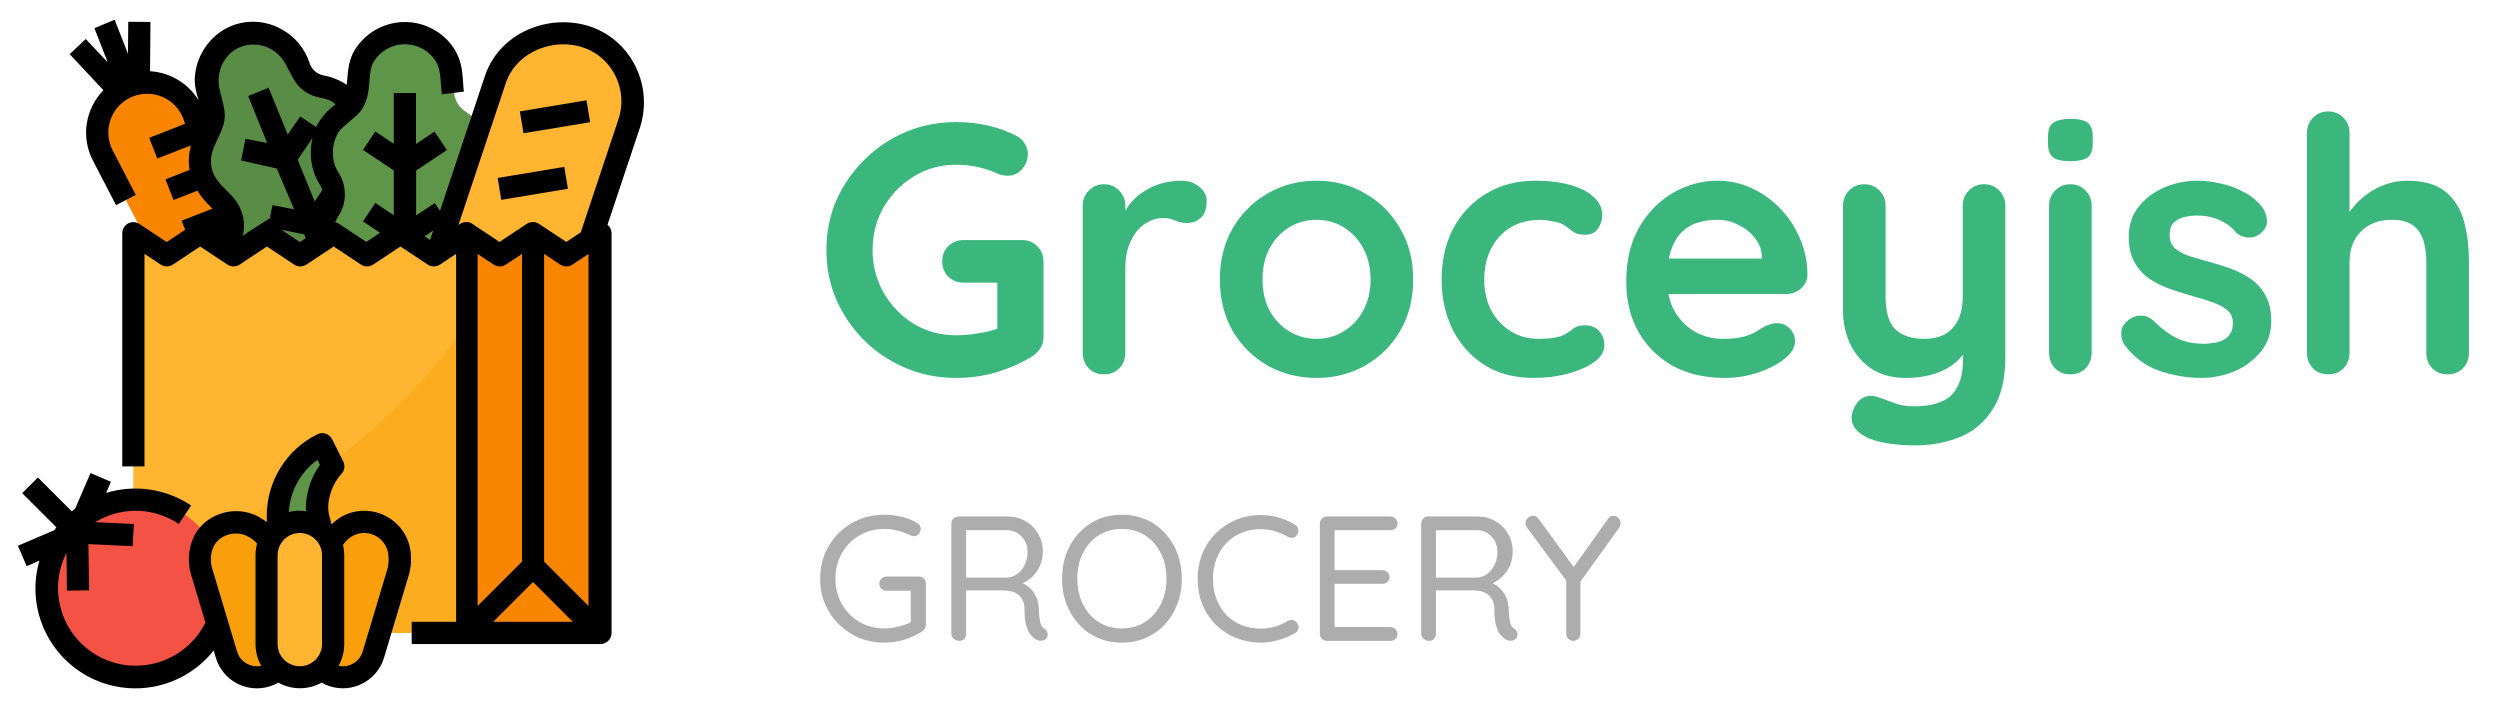 <svg width="197" height="56" viewBox="0 0 197 56" fill="none" xmlns="http://www.w3.org/2000/svg">
<path d="M19.075 29.619C18.145 29.98 17.096 29.586 16.636 28.7L8.105 12.272C7.11 10.325 7.864 7.952 9.811 6.956C9.931 6.902 10.041 6.847 10.161 6.792C12.36 5.906 14.777 7.197 15.389 9.428L15.4 9.461L20.245 27.3C20.497 28.252 19.994 29.258 19.075 29.619Z" fill="#F98500"/>
<path d="M18.616 21.339L16.199 22.291C15.75 22.455 15.247 22.236 15.061 21.788C14.886 21.339 15.105 20.825 15.553 20.65L18.146 19.633L18.616 21.339Z" fill="#FA6D00"/>
<path d="M19.556 24.762L17.478 25.539C17.03 25.692 16.538 25.484 16.341 25.036C16.166 24.587 16.385 24.073 16.844 23.898L19.097 23.056L19.556 24.762Z" fill="#FA6D00"/>
<path d="M29.367 13.552C28.635 13.048 28.263 12.162 28.427 11.277C28.832 9.242 27.519 7.262 25.474 6.847C25.452 6.847 25.419 6.836 25.397 6.836C24.555 6.694 23.855 6.092 23.593 5.272C23.527 5.075 23.45 4.878 23.363 4.692C22.433 2.833 20.18 2.078 18.321 3.008C16.56 3.883 15.772 5.972 16.516 7.787C16.899 8.728 17.085 9.581 16.439 10.489C15.236 12.184 15.641 14.536 17.336 15.728C17.347 15.739 17.369 15.75 17.38 15.761C18.113 16.275 18.463 17.172 18.288 18.047C17.894 20.081 19.229 22.061 21.274 22.455C23.111 22.805 24.916 21.766 25.539 20.005C27.399 20.934 29.652 20.169 30.582 18.32C31.413 16.647 30.899 14.623 29.367 13.552Z" fill="#598C44"/>
<path d="M37.899 16.559C37.407 15.816 37.396 14.853 37.877 14.098C39.025 12.37 38.544 10.03 36.816 8.881C36.794 8.87 36.772 8.848 36.75 8.837C35.678 8.159 35.755 7.197 35.667 6.092C35.514 4.025 33.699 2.472 31.632 2.625C29.674 2.778 28.154 4.408 28.154 6.376C28.154 7.394 28 8.247 27.071 8.848C25.321 9.964 24.807 12.294 25.933 14.044C25.944 14.055 25.955 14.076 25.966 14.087C26.447 14.842 26.447 15.805 25.944 16.548C24.817 18.287 25.31 20.617 27.049 21.755C28.613 22.772 30.691 22.487 31.916 21.087C33.294 22.64 35.667 22.794 37.221 21.427C38.621 20.201 38.905 18.123 37.899 16.559Z" fill="#5F9548"/>
<path d="M43.75 27.125L33.25 23.625L39.036 6.278C39.736 4.189 41.869 2.57 44.089 2.625C45.467 2.658 46.758 2.92 47.841 3.795C49.591 5.195 50.28 7.536 49.569 9.658L43.75 27.125Z" fill="#FFB531"/>
<path d="M36.75 18.375V49.875H10.5V18.375L13.125 20.125L15.75 18.375L18.375 20.125L21 18.375L23.625 20.125L26.25 18.375L28.875 20.125L31.5 18.375L34.125 20.125L36.75 18.375Z" fill="#FFB531"/>
<path d="M36.75 25.627V49.875H10.5V44.57C20.136 41.333 29.684 35.438 36.75 25.627Z" fill="#FCAC1F"/>
<path d="M47.25 18.375V49.875H36.75V18.375L39.375 20.125L42 18.375L44.625 20.125L47.25 18.375Z" fill="#F98500"/>
<path d="M10.664 53.375C14.53 53.375 17.664 50.241 17.664 46.375C17.664 42.509 14.53 39.375 10.664 39.375C6.798 39.375 3.664 42.509 3.664 46.375C3.664 50.241 6.798 53.375 10.664 53.375Z" fill="#F35244"/>
<path d="M25.375 35L26.25 36.75C25.167 37.833 24.73 39.408 25.102 40.906L25.375 42H21.875V40.666C21.875 38.27 23.231 36.072 25.375 35Z" fill="#5F9548"/>
<path d="M20.246 53.375C19.141 53.375 18.157 52.653 17.84 51.592L15.871 45.019C15.324 43.192 16.527 41.125 18.55 41.125C19.535 41.125 20.443 41.639 20.946 42.481L22.75 45.5V50.87C22.75 52.248 21.624 53.375 20.246 53.375Z" fill="#FA9F0C"/>
<path d="M27.005 53.375C28.109 53.375 29.094 52.653 29.411 51.592L31.38 45.019C31.938 43.17 30.712 41.125 28.7 41.125C27.716 41.125 26.808 41.639 26.305 42.481L24.5 45.5V50.87C24.5 52.248 25.627 53.375 27.005 53.375Z" fill="#FA9F0C"/>
<path d="M23.625 41.125C25.08 41.125 26.25 42.295 26.25 43.75V50.75C26.25 52.205 25.08 53.375 23.625 53.375C22.17 53.375 21 52.205 21 50.75V43.75C21 42.295 22.17 41.125 23.625 41.125Z" fill="#FFB531"/>
<path d="M48.388 3.117C46.769 1.816 44.548 1.422 42.438 2.034C40.381 2.636 38.839 4.091 38.205 6.005L34.672 16.614L34.256 16.002L32.791 16.975V13.442L35.219 11.823L34.245 10.369L32.78 11.342V7.328H31.03V11.331L29.575 10.358L28.602 11.812L31.03 13.431V16.964L29.575 15.991L28.602 17.445L29.947 18.342L28.864 19.064L26.72 17.642C26.622 17.576 26.523 17.533 26.414 17.511C26.48 17.347 26.567 17.183 26.666 17.03C27.344 15.991 27.344 14.656 26.677 13.606C26.064 12.677 26.086 11.287 26.72 10.358C26.994 9.964 28.11 9.166 28.405 8.772C28.985 8.006 29.05 7.131 29.116 6.366C29.16 5.764 29.203 5.239 29.466 4.834C30.308 3.489 32.091 3.084 33.436 3.927C33.72 4.102 33.961 4.331 34.169 4.583C34.639 5.173 34.683 5.764 34.738 6.562C34.76 6.836 34.781 7.131 34.814 7.437L36.553 7.219C36.52 6.956 36.498 6.694 36.488 6.442C36.422 5.491 36.345 4.517 35.547 3.5C33.961 1.487 31.052 1.148 29.039 2.723C28.623 3.052 28.263 3.445 27.978 3.894C27.497 4.659 27.431 5.491 27.366 6.212C27.355 6.377 27.344 6.53 27.322 6.683C26.786 6.322 26.174 6.07 25.528 5.95C25.003 5.862 24.566 5.491 24.402 4.987C24.019 3.795 23.188 2.811 22.072 2.242C20.978 1.662 19.698 1.553 18.517 1.936C16.778 2.516 15.509 4.145 15.356 6.016C15.302 6.727 15.477 7.35 15.652 7.908C14.831 6.562 13.399 5.709 11.823 5.611L11.856 1.728L10.106 1.717L10.085 4.244L9.034 1.553L7.438 2.22L8.488 4.911L6.759 3.073L5.491 4.266L8.149 7.109C6.705 8.597 6.366 10.828 7.328 12.666L9.144 16.166L10.697 15.356L8.881 11.856C8.105 10.358 8.684 8.509 10.183 7.733C11.681 6.956 13.53 7.536 14.306 9.034C14.405 9.231 14.481 9.428 14.547 9.647L14.58 9.756L11.758 10.861L12.392 12.491L15.039 11.463V11.473C14.875 12.097 14.831 12.742 14.941 13.387L13.038 14.131L13.672 15.761L15.553 15.028C15.991 15.761 16.745 16.439 16.745 16.439L14.306 17.391L14.591 18.102L13.136 19.075L10.992 17.653C10.588 17.38 10.052 17.489 9.778 17.894C9.68 18.036 9.636 18.211 9.636 18.375V36.75H11.386V20.005L12.655 20.847C12.95 21.044 13.333 21.044 13.628 20.847L15.772 19.425L17.916 20.847C18.211 21.044 18.594 21.044 18.889 20.847L21.033 19.425L23.177 20.847C23.472 21.044 23.855 21.044 24.15 20.847L26.294 19.425L28.438 20.847C28.733 21.044 29.116 21.044 29.411 20.847L31.555 19.425L33.699 20.847C33.994 21.044 34.377 21.044 34.672 20.847L35.941 20.005V49H32.441V50.75H47.316C47.797 50.75 48.191 50.356 48.191 49.875V18.375C48.191 18.113 48.07 17.872 47.873 17.708L50.466 9.942C51.22 7.47 50.411 4.747 48.388 3.117ZM25.233 14.591C25.309 14.711 25.364 14.842 25.397 14.984L24.795 15.87L23.461 12.589L24.631 10.861C24.325 12.119 24.522 13.519 25.233 14.591ZM19.13 18.583C19.36 17.653 19.174 16.68 18.638 15.892C18.123 15.148 17.303 14.634 16.888 13.825C16.669 13.398 16.581 12.906 16.636 12.425C16.767 11.353 17.577 10.456 17.697 9.384C17.785 8.597 17.467 7.831 17.303 7.055C16.92 5.337 18.003 3.598 19.852 3.511C20.748 3.478 21.602 3.861 22.17 4.55C22.674 5.173 22.903 5.994 23.406 6.628C23.778 7.098 24.281 7.437 24.85 7.602C25.408 7.766 26.064 7.787 26.436 8.236C25.791 8.695 25.266 9.297 24.905 10.008L23.658 9.177L22.674 10.598L21.164 6.912L19.556 7.569L21.055 11.266L19.349 10.938L18.998 12.644L21.809 13.278L23.177 16.494L21.47 16.166L21.263 17.194C21.252 17.205 19.578 18.255 19.13 18.583ZM22.17 18.102L23.975 18.473L24.095 18.769L23.625 19.075L22.17 18.102ZM33.458 18.627L34.136 18.167L33.885 18.911L33.458 18.627ZM37.625 20.005L38.894 20.847C39.189 21.044 39.572 21.044 39.867 20.847L41.136 20.005V44.253L37.636 47.753V20.005H37.625ZM46.375 20.005V47.753L42.875 44.253V20.005L44.144 20.847C44.439 21.044 44.822 21.044 45.117 20.847L46.375 20.005ZM42 45.861L45.139 49H38.861L42 45.861ZM48.738 9.384L45.763 18.309L44.625 19.064L42.481 17.642C42.186 17.445 41.803 17.445 41.508 17.642L39.364 19.064C39.364 19.064 37.177 17.609 37.155 17.598C36.87 17.445 36.52 17.467 36.258 17.642L36.127 17.73L39.856 6.552C40.316 5.184 41.431 4.156 42.93 3.708C44.483 3.248 46.113 3.533 47.294 4.473C48.748 5.655 49.328 7.612 48.738 9.384Z" fill="black"/>
<path d="M40.965 8.776L46.217 7.902L46.504 9.628L41.252 10.501L40.965 8.776Z" fill="black"/>
<path d="M39.213 14.023L44.465 13.149L44.752 14.875L39.5 15.748L39.213 14.023Z" fill="black"/>
<path d="M28.711 40.25C27.749 40.239 26.819 40.622 26.141 41.311C26.13 41.3 26.119 41.289 26.108 41.267L25.966 40.688C25.966 40.677 25.966 40.677 25.955 40.666C25.616 39.473 26.294 37.964 26.885 37.373C27.147 37.111 27.213 36.695 27.049 36.367L26.174 34.617C25.955 34.18 25.43 34.005 25.003 34.223C22.553 35.438 21.011 37.942 21.022 40.666V41.136C20.814 40.983 20.585 40.841 20.355 40.709C18.66 39.802 16.461 40.37 15.455 41.967C14.875 42.897 14.722 44.155 15.05 45.259L16.188 49.055C14.678 52.084 11.003 53.32 7.974 51.822C4.977 50.334 3.73 46.714 5.174 43.695C5.196 43.652 5.217 43.608 5.239 43.564L5.272 46.539L7.022 46.517L6.967 42.875L10.456 43.039L10.544 41.289L7.503 41.147C8.411 40.589 9.461 40.283 10.522 40.25C11.791 40.217 13.038 40.578 14.088 41.289L15.061 39.834C13.092 38.511 10.631 38.15 8.367 38.839L8.739 37.964L7.131 37.275L5.928 40.075C5.841 40.141 5.742 40.217 5.655 40.294L2.986 37.625L1.75 38.861L4.441 41.552C4.386 41.628 4.331 41.705 4.277 41.781L1.411 43.006L2.1 44.614L3.106 44.177C1.892 48.355 4.299 52.719 8.477 53.933C11.233 54.731 14.208 53.966 16.242 51.931C16.45 51.723 16.647 51.494 16.833 51.264L17.008 51.833C17.544 53.627 19.425 54.633 21.219 54.097C21.471 54.02 21.7 53.922 21.93 53.791C22.991 54.381 24.281 54.381 25.342 53.791C26.961 54.72 29.028 54.152 29.958 52.533C30.089 52.314 30.188 52.073 30.264 51.822L32.233 45.248C32.353 44.811 32.408 44.352 32.386 43.892C32.375 41.891 30.735 40.25 28.711 40.25ZM25.014 36.236L25.211 36.63C24.522 37.581 24.03 38.97 24.117 40.283C23.866 40.239 23.177 40.206 22.761 40.359C22.849 38.708 23.68 37.198 25.014 36.236ZM18.681 51.341L16.713 44.767C16.527 44.144 16.614 43.4 16.921 42.908C17.424 42.098 18.638 41.792 19.513 42.263C19.928 42.481 20.092 42.634 20.256 42.842C20.18 43.138 20.136 43.444 20.136 43.75V50.75C20.136 51.352 20.289 51.942 20.585 52.467C19.742 52.642 18.922 52.15 18.681 51.341ZM21.875 50.75V43.75C21.875 42.788 22.663 42 23.625 42C24.588 42 25.375 42.788 25.375 43.75V50.75C25.375 51.712 24.588 52.5 23.625 52.5C22.663 52.5 21.875 51.712 21.875 50.75ZM30.549 44.767L28.58 51.341C28.339 52.15 27.508 52.642 26.677 52.467C26.972 51.942 27.125 51.352 27.125 50.75V43.75C27.125 43.477 27.092 43.214 27.027 42.952C27.256 42.602 27.781 42 28.7 42C29.761 42 30.614 42.864 30.614 43.914C30.636 44.198 30.614 44.494 30.549 44.767Z" fill="black"/>
<path d="M75.34 29.78C73.921 29.78 72.596 29.519 71.364 28.996C70.132 28.473 69.049 27.755 68.116 26.84C67.183 25.907 66.445 24.833 65.904 23.62C65.381 22.407 65.12 21.1 65.12 19.7C65.12 18.3 65.381 16.993 65.904 15.78C66.445 14.567 67.183 13.503 68.116 12.588C69.049 11.655 70.132 10.927 71.364 10.404C72.596 9.881 73.921 9.62 75.34 9.62C76.217 9.62 77.067 9.713 77.888 9.9C78.709 10.087 79.465 10.367 80.156 10.74C80.436 10.889 80.641 11.095 80.772 11.356C80.921 11.599 80.996 11.851 80.996 12.112C80.996 12.56 80.847 12.961 80.548 13.316C80.249 13.671 79.867 13.848 79.4 13.848C79.251 13.848 79.092 13.829 78.924 13.792C78.775 13.755 78.625 13.699 78.476 13.624C78.009 13.419 77.515 13.26 76.992 13.148C76.469 13.036 75.919 12.98 75.34 12.98C74.127 12.98 73.016 13.288 72.008 13.904C71.019 14.501 70.225 15.313 69.628 16.34C69.049 17.348 68.76 18.468 68.76 19.7C68.76 20.913 69.049 22.033 69.628 23.06C70.225 24.087 71.019 24.908 72.008 25.524C73.016 26.121 74.127 26.42 75.34 26.42C75.9 26.42 76.516 26.364 77.188 26.252C77.86 26.14 78.411 25.991 78.84 25.804L78.588 26.644V21.856L79.064 22.276H75.956C75.471 22.276 75.06 22.117 74.724 21.8C74.407 21.483 74.248 21.081 74.248 20.596C74.248 20.111 74.407 19.709 74.724 19.392C75.06 19.075 75.471 18.916 75.956 18.916H80.548C81.033 18.916 81.435 19.084 81.752 19.42C82.069 19.737 82.228 20.139 82.228 20.624V26.56C82.228 26.933 82.135 27.241 81.948 27.484C81.78 27.727 81.584 27.923 81.36 28.072C80.501 28.595 79.559 29.015 78.532 29.332C77.524 29.631 76.46 29.78 75.34 29.78ZM86.996 29.5C86.511 29.5 86.109 29.341 85.792 29.024C85.475 28.688 85.316 28.277 85.316 27.792V16.228C85.316 15.743 85.475 15.341 85.792 15.024C86.109 14.688 86.511 14.52 86.996 14.52C87.481 14.52 87.883 14.688 88.2 15.024C88.517 15.341 88.676 15.743 88.676 16.228V18.86L88.48 16.984C88.685 16.536 88.947 16.144 89.264 15.808C89.6 15.453 89.973 15.164 90.384 14.94C90.795 14.697 91.233 14.52 91.7 14.408C92.167 14.296 92.633 14.24 93.1 14.24C93.66 14.24 94.127 14.399 94.5 14.716C94.892 15.033 95.088 15.407 95.088 15.836C95.088 16.452 94.929 16.9 94.612 17.18C94.295 17.441 93.949 17.572 93.576 17.572C93.221 17.572 92.895 17.507 92.596 17.376C92.316 17.245 91.989 17.18 91.616 17.18C91.28 17.18 90.935 17.264 90.58 17.432C90.244 17.581 89.927 17.824 89.628 18.16C89.348 18.496 89.115 18.916 88.928 19.42C88.76 19.905 88.676 20.484 88.676 21.156V27.792C88.676 28.277 88.517 28.688 88.2 29.024C87.883 29.341 87.481 29.5 86.996 29.5ZM111.36 22.024C111.36 23.555 111.014 24.908 110.324 26.084C109.652 27.241 108.737 28.147 107.58 28.8C106.441 29.453 105.162 29.78 103.744 29.78C102.325 29.78 101.037 29.453 99.88 28.8C98.741 28.147 97.826 27.241 97.136 26.084C96.464 24.908 96.128 23.555 96.128 22.024C96.128 20.493 96.464 19.149 97.136 17.992C97.826 16.816 98.741 15.901 99.88 15.248C101.037 14.576 102.325 14.24 103.744 14.24C105.162 14.24 106.441 14.576 107.58 15.248C108.737 15.901 109.652 16.816 110.324 17.992C111.014 19.149 111.36 20.493 111.36 22.024ZM108 22.024C108 21.072 107.804 20.251 107.412 19.56C107.038 18.851 106.525 18.3 105.872 17.908C105.237 17.516 104.528 17.32 103.744 17.32C102.96 17.32 102.241 17.516 101.588 17.908C100.953 18.3 100.44 18.851 100.048 19.56C99.674 20.251 99.488 21.072 99.488 22.024C99.488 22.957 99.674 23.779 100.048 24.488C100.44 25.179 100.953 25.72 101.588 26.112C102.241 26.504 102.96 26.7 103.744 26.7C104.528 26.7 105.237 26.504 105.872 26.112C106.525 25.72 107.038 25.179 107.412 24.488C107.804 23.779 108 22.957 108 22.024ZM120.964 14.24C122.028 14.24 122.952 14.352 123.736 14.576C124.539 14.8 125.155 15.117 125.584 15.528C126.032 15.92 126.256 16.396 126.256 16.956C126.256 17.329 126.144 17.684 125.92 18.02C125.696 18.337 125.37 18.496 124.94 18.496C124.642 18.496 124.39 18.459 124.184 18.384C123.998 18.291 123.83 18.179 123.68 18.048C123.531 17.917 123.354 17.796 123.148 17.684C122.962 17.572 122.672 17.488 122.28 17.432C121.907 17.357 121.627 17.32 121.44 17.32C120.488 17.32 119.676 17.525 119.004 17.936C118.351 18.347 117.847 18.907 117.492 19.616C117.138 20.307 116.96 21.109 116.96 22.024C116.96 22.92 117.138 23.723 117.492 24.432C117.866 25.123 118.37 25.673 119.004 26.084C119.658 26.495 120.404 26.7 121.244 26.7C121.711 26.7 122.112 26.672 122.448 26.616C122.784 26.56 123.064 26.476 123.288 26.364C123.55 26.215 123.783 26.056 123.988 25.888C124.194 25.72 124.502 25.636 124.912 25.636C125.398 25.636 125.771 25.795 126.032 26.112C126.294 26.411 126.424 26.784 126.424 27.232C126.424 27.699 126.163 28.128 125.64 28.52C125.118 28.893 124.427 29.201 123.568 29.444C122.728 29.668 121.814 29.78 120.824 29.78C119.35 29.78 118.071 29.444 116.988 28.772C115.906 28.081 115.066 27.148 114.468 25.972C113.89 24.796 113.6 23.48 113.6 22.024C113.6 20.493 113.908 19.149 114.524 17.992C115.159 16.816 116.027 15.901 117.128 15.248C118.248 14.576 119.527 14.24 120.964 14.24ZM135.903 29.78C134.317 29.78 132.935 29.453 131.759 28.8C130.602 28.128 129.706 27.223 129.071 26.084C128.455 24.945 128.147 23.657 128.147 22.22C128.147 20.54 128.483 19.112 129.155 17.936C129.846 16.741 130.742 15.827 131.843 15.192C132.945 14.557 134.111 14.24 135.343 14.24C136.295 14.24 137.191 14.436 138.031 14.828C138.89 15.22 139.646 15.761 140.299 16.452C140.953 17.124 141.466 17.908 141.839 18.804C142.231 19.7 142.427 20.652 142.427 21.66C142.409 22.108 142.231 22.472 141.895 22.752C141.559 23.032 141.167 23.172 140.719 23.172H130.023L129.183 20.372H139.459L138.843 20.932V20.176C138.806 19.635 138.61 19.149 138.255 18.72C137.919 18.291 137.49 17.955 136.967 17.712C136.463 17.451 135.922 17.32 135.343 17.32C134.783 17.32 134.261 17.395 133.775 17.544C133.29 17.693 132.87 17.945 132.515 18.3C132.161 18.655 131.881 19.131 131.675 19.728C131.47 20.325 131.367 21.081 131.367 21.996C131.367 23.004 131.573 23.863 131.983 24.572C132.413 25.263 132.954 25.795 133.607 26.168C134.279 26.523 134.989 26.7 135.735 26.7C136.426 26.7 136.977 26.644 137.387 26.532C137.798 26.42 138.125 26.289 138.367 26.14C138.629 25.972 138.862 25.832 139.067 25.72C139.403 25.552 139.721 25.468 140.019 25.468C140.43 25.468 140.766 25.608 141.027 25.888C141.307 26.168 141.447 26.495 141.447 26.868C141.447 27.372 141.186 27.829 140.663 28.24C140.178 28.651 139.497 29.015 138.619 29.332C137.742 29.631 136.837 29.78 135.903 29.78ZM156.342 14.52C156.828 14.52 157.229 14.688 157.546 15.024C157.864 15.341 158.022 15.743 158.022 16.228V28.128C158.022 29.845 157.696 31.208 157.042 32.216C156.408 33.243 155.549 33.98 154.466 34.428C153.384 34.876 152.17 35.1 150.826 35.1C150.229 35.1 149.594 35.053 148.922 34.96C148.25 34.867 147.7 34.727 147.27 34.54C146.71 34.297 146.318 33.989 146.094 33.616C145.889 33.261 145.852 32.879 145.982 32.468C146.15 31.927 146.421 31.553 146.794 31.348C147.168 31.161 147.56 31.143 147.97 31.292C148.269 31.385 148.661 31.525 149.146 31.712C149.632 31.917 150.192 32.02 150.826 32.02C151.685 32.02 152.394 31.899 152.954 31.656C153.533 31.432 153.962 31.04 154.242 30.48C154.541 29.939 154.69 29.192 154.69 28.24V26.364L155.278 27.036C154.961 27.652 154.56 28.165 154.074 28.576C153.608 28.968 153.048 29.267 152.394 29.472C151.741 29.677 150.994 29.78 150.154 29.78C149.165 29.78 148.297 29.556 147.55 29.108C146.822 28.641 146.253 28.007 145.842 27.204C145.432 26.383 145.226 25.449 145.226 24.404V16.228C145.226 15.743 145.385 15.341 145.702 15.024C146.02 14.688 146.421 14.52 146.906 14.52C147.392 14.52 147.793 14.688 148.11 15.024C148.428 15.341 148.586 15.743 148.586 16.228V23.396C148.586 24.609 148.848 25.468 149.37 25.972C149.912 26.457 150.658 26.7 151.61 26.7C152.264 26.7 152.814 26.579 153.262 26.336C153.71 26.075 154.056 25.701 154.298 25.216C154.541 24.712 154.662 24.105 154.662 23.396V16.228C154.662 15.743 154.821 15.341 155.138 15.024C155.456 14.688 155.857 14.52 156.342 14.52ZM164.824 27.792C164.824 28.277 164.665 28.688 164.348 29.024C164.031 29.341 163.629 29.5 163.144 29.5C162.659 29.5 162.257 29.341 161.94 29.024C161.623 28.688 161.464 28.277 161.464 27.792V16.228C161.464 15.743 161.623 15.341 161.94 15.024C162.257 14.688 162.659 14.52 163.144 14.52C163.629 14.52 164.031 14.688 164.348 15.024C164.665 15.341 164.824 15.743 164.824 16.228V27.792ZM163.116 12.7C162.481 12.7 162.033 12.597 161.772 12.392C161.511 12.187 161.38 11.823 161.38 11.3V10.768C161.38 10.227 161.52 9.863 161.8 9.676C162.099 9.471 162.547 9.368 163.144 9.368C163.797 9.368 164.255 9.471 164.516 9.676C164.777 9.881 164.908 10.245 164.908 10.768V11.3C164.908 11.841 164.768 12.215 164.488 12.42C164.208 12.607 163.751 12.7 163.116 12.7ZM167.409 27.176C167.222 26.915 167.138 26.579 167.157 26.168C167.176 25.757 167.418 25.403 167.885 25.104C168.184 24.917 168.501 24.843 168.837 24.88C169.173 24.899 169.5 25.067 169.817 25.384C170.358 25.925 170.928 26.345 171.525 26.644C172.122 26.943 172.869 27.092 173.765 27.092C174.045 27.073 174.353 27.036 174.689 26.98C175.025 26.905 175.314 26.756 175.557 26.532C175.818 26.289 175.949 25.925 175.949 25.44C175.949 25.029 175.809 24.703 175.529 24.46C175.249 24.217 174.876 24.012 174.409 23.844C173.961 23.676 173.457 23.517 172.897 23.368C172.318 23.2 171.721 23.013 171.105 22.808C170.508 22.603 169.957 22.341 169.453 22.024C168.949 21.688 168.538 21.249 168.221 20.708C167.904 20.167 167.745 19.485 167.745 18.664C167.745 17.731 168.006 16.937 168.529 16.284C169.052 15.631 169.724 15.127 170.545 14.772C171.385 14.417 172.262 14.24 173.177 14.24C173.756 14.24 174.362 14.315 174.997 14.464C175.632 14.595 176.238 14.819 176.817 15.136C177.396 15.435 177.881 15.836 178.273 16.34C178.478 16.62 178.6 16.956 178.637 17.348C178.674 17.74 178.497 18.095 178.105 18.412C177.825 18.636 177.498 18.739 177.125 18.72C176.752 18.683 176.444 18.552 176.201 18.328C175.884 17.917 175.454 17.591 174.913 17.348C174.39 17.105 173.784 16.984 173.093 16.984C172.813 16.984 172.505 17.021 172.169 17.096C171.852 17.152 171.572 17.292 171.329 17.516C171.086 17.721 170.965 18.057 170.965 18.524C170.965 18.953 171.105 19.299 171.385 19.56C171.665 19.803 172.038 20.008 172.505 20.176C172.99 20.325 173.504 20.475 174.045 20.624C174.605 20.773 175.174 20.951 175.753 21.156C176.332 21.361 176.864 21.632 177.349 21.968C177.834 22.304 178.226 22.743 178.525 23.284C178.824 23.807 178.973 24.479 178.973 25.3C178.973 26.252 178.693 27.064 178.133 27.736C177.573 28.408 176.873 28.921 176.033 29.276C175.193 29.612 174.334 29.78 173.457 29.78C172.356 29.78 171.254 29.593 170.153 29.22C169.052 28.828 168.137 28.147 167.409 27.176ZM189.653 14.24C190.997 14.24 192.014 14.529 192.705 15.108C193.414 15.687 193.9 16.461 194.161 17.432C194.422 18.384 194.553 19.448 194.553 20.624V27.792C194.553 28.277 194.394 28.688 194.077 29.024C193.76 29.341 193.358 29.5 192.873 29.5C192.388 29.5 191.986 29.341 191.669 29.024C191.352 28.688 191.193 28.277 191.193 27.792V20.624C191.193 20.008 191.118 19.457 190.969 18.972C190.82 18.468 190.549 18.067 190.157 17.768C189.765 17.469 189.205 17.32 188.477 17.32C187.768 17.32 187.161 17.469 186.657 17.768C186.153 18.067 185.77 18.468 185.509 18.972C185.266 19.457 185.145 20.008 185.145 20.624V27.792C185.145 28.277 184.986 28.688 184.669 29.024C184.352 29.341 183.95 29.5 183.465 29.5C182.98 29.5 182.578 29.341 182.261 29.024C181.944 28.688 181.785 28.277 181.785 27.792V10.488C181.785 10.003 181.944 9.601 182.261 9.284C182.578 8.948 182.98 8.78 183.465 8.78C183.95 8.78 184.352 8.948 184.669 9.284C184.986 9.601 185.145 10.003 185.145 10.488V17.432L184.725 17.348C184.893 17.031 185.126 16.695 185.425 16.34C185.724 15.967 186.088 15.621 186.517 15.304C186.946 14.987 187.422 14.735 187.945 14.548C188.468 14.343 189.037 14.24 189.653 14.24Z" fill="#3BB77E"/>
<path d="M69.698 50.64C68.979 50.64 68.312 50.514 67.696 50.262C67.089 50.001 66.553 49.641 66.086 49.184C65.629 48.727 65.269 48.195 65.008 47.588C64.756 46.972 64.63 46.309 64.63 45.6C64.63 44.881 64.756 44.219 65.008 43.612C65.269 42.996 65.629 42.459 66.086 42.002C66.553 41.545 67.089 41.19 67.696 40.938C68.312 40.686 68.979 40.56 69.698 40.56C70.174 40.56 70.631 40.616 71.07 40.728C71.518 40.831 71.924 40.994 72.288 41.218C72.381 41.265 72.447 41.33 72.484 41.414C72.531 41.498 72.554 41.587 72.554 41.68C72.554 41.839 72.498 41.974 72.386 42.086C72.283 42.198 72.162 42.254 72.022 42.254C71.966 42.254 71.91 42.245 71.854 42.226C71.807 42.207 71.756 42.189 71.7 42.17C71.411 42.021 71.098 41.904 70.762 41.82C70.426 41.727 70.071 41.68 69.698 41.68C68.961 41.68 68.298 41.853 67.71 42.198C67.131 42.543 66.674 43.01 66.338 43.598C66.002 44.186 65.834 44.853 65.834 45.6C65.834 46.337 66.002 47.005 66.338 47.602C66.674 48.19 67.131 48.657 67.71 49.002C68.298 49.347 68.961 49.52 69.698 49.52C70.071 49.52 70.454 49.469 70.846 49.366C71.247 49.263 71.588 49.133 71.868 48.974L71.77 49.31V46.356L71.994 46.552H69.852C69.693 46.552 69.558 46.501 69.446 46.398C69.343 46.286 69.292 46.151 69.292 45.992C69.292 45.833 69.343 45.703 69.446 45.6C69.558 45.488 69.693 45.432 69.852 45.432H72.4C72.568 45.432 72.703 45.488 72.806 45.6C72.909 45.712 72.96 45.847 72.96 46.006V49.24C72.96 49.352 72.932 49.45 72.876 49.534C72.829 49.618 72.764 49.688 72.68 49.744C72.26 50.015 71.793 50.234 71.28 50.402C70.776 50.561 70.249 50.64 69.698 50.64ZM75.61 50.5C75.433 50.5 75.279 50.444 75.148 50.332C75.027 50.22 74.966 50.085 74.966 49.926V41.26C74.966 41.101 75.018 40.971 75.12 40.868C75.232 40.756 75.368 40.7 75.526 40.7H79.39C79.913 40.7 80.384 40.821 80.804 41.064C81.224 41.297 81.556 41.624 81.798 42.044C82.05 42.455 82.176 42.931 82.176 43.472C82.176 43.864 82.102 44.233 81.952 44.578C81.803 44.914 81.598 45.208 81.336 45.46C81.075 45.703 80.776 45.889 80.44 46.02L80.132 45.796C80.45 45.871 80.734 46.006 80.986 46.202C81.238 46.389 81.444 46.631 81.602 46.93C81.761 47.219 81.845 47.56 81.854 47.952C81.873 48.297 81.896 48.573 81.924 48.778C81.952 48.983 81.994 49.147 82.05 49.268C82.106 49.38 82.186 49.469 82.288 49.534C82.419 49.618 82.503 49.73 82.54 49.87C82.587 50.01 82.564 50.145 82.47 50.276C82.414 50.36 82.335 50.421 82.232 50.458C82.13 50.486 82.027 50.495 81.924 50.486C81.822 50.477 81.733 50.449 81.658 50.402C81.509 50.318 81.364 50.197 81.224 50.038C81.084 49.87 80.968 49.632 80.874 49.324C80.781 49.016 80.734 48.596 80.734 48.064C80.734 47.765 80.688 47.518 80.594 47.322C80.501 47.126 80.375 46.967 80.216 46.846C80.058 46.725 79.88 46.641 79.684 46.594C79.488 46.547 79.288 46.524 79.082 46.524H75.96L76.128 46.272V49.926C76.128 50.085 76.082 50.22 75.988 50.332C75.895 50.444 75.769 50.5 75.61 50.5ZM75.96 45.516H79.39C79.661 45.497 79.913 45.404 80.146 45.236C80.389 45.068 80.585 44.835 80.734 44.536C80.893 44.228 80.972 43.883 80.972 43.5C80.972 43.005 80.814 42.595 80.496 42.268C80.188 41.941 79.796 41.778 79.32 41.778H76.016L76.128 41.512V45.768L75.96 45.516ZM93.125 45.6C93.125 46.319 93.008 46.986 92.775 47.602C92.541 48.209 92.215 48.741 91.795 49.198C91.375 49.655 90.875 50.01 90.297 50.262C89.718 50.514 89.088 50.64 88.407 50.64C87.716 50.64 87.081 50.514 86.503 50.262C85.933 50.01 85.439 49.655 85.019 49.198C84.599 48.741 84.272 48.209 84.039 47.602C83.805 46.986 83.689 46.319 83.689 45.6C83.689 44.872 83.805 44.205 84.039 43.598C84.272 42.982 84.599 42.45 85.019 42.002C85.439 41.545 85.933 41.19 86.503 40.938C87.081 40.686 87.716 40.56 88.407 40.56C89.088 40.56 89.718 40.686 90.297 40.938C90.875 41.19 91.375 41.545 91.795 42.002C92.215 42.45 92.541 42.982 92.775 43.598C93.008 44.205 93.125 44.872 93.125 45.6ZM91.921 45.6C91.921 44.835 91.767 44.158 91.459 43.57C91.16 42.982 90.749 42.52 90.227 42.184C89.704 41.848 89.097 41.68 88.407 41.68C87.716 41.68 87.105 41.848 86.573 42.184C86.05 42.52 85.639 42.982 85.341 43.57C85.042 44.158 84.893 44.835 84.893 45.6C84.893 46.356 85.042 47.033 85.341 47.63C85.639 48.218 86.05 48.68 86.573 49.016C87.105 49.352 87.716 49.52 88.407 49.52C89.097 49.52 89.704 49.352 90.227 49.016C90.749 48.68 91.16 48.218 91.459 47.63C91.767 47.033 91.921 46.356 91.921 45.6ZM102.038 41.344C102.197 41.428 102.285 41.554 102.304 41.722C102.332 41.89 102.29 42.044 102.178 42.184C102.094 42.305 101.987 42.371 101.856 42.38C101.725 42.389 101.595 42.361 101.464 42.296C101.156 42.109 100.825 41.965 100.47 41.862C100.115 41.75 99.742 41.694 99.35 41.694C98.799 41.694 98.295 41.792 97.838 41.988C97.381 42.175 96.984 42.441 96.648 42.786C96.312 43.131 96.051 43.542 95.864 44.018C95.677 44.494 95.584 45.021 95.584 45.6C95.584 46.216 95.682 46.767 95.878 47.252C96.074 47.737 96.34 48.153 96.676 48.498C97.021 48.834 97.418 49.091 97.866 49.268C98.323 49.445 98.818 49.534 99.35 49.534C99.733 49.534 100.101 49.483 100.456 49.38C100.811 49.277 101.147 49.128 101.464 48.932C101.595 48.867 101.725 48.843 101.856 48.862C101.987 48.881 102.099 48.946 102.192 49.058C102.304 49.207 102.346 49.366 102.318 49.534C102.29 49.693 102.201 49.809 102.052 49.884C101.819 50.024 101.553 50.155 101.254 50.276C100.955 50.388 100.643 50.477 100.316 50.542C99.999 50.607 99.677 50.64 99.35 50.64C98.678 50.64 98.043 50.523 97.446 50.29C96.849 50.057 96.321 49.721 95.864 49.282C95.407 48.843 95.043 48.316 94.772 47.7C94.511 47.075 94.38 46.375 94.38 45.6C94.38 44.872 94.506 44.205 94.758 43.598C95.01 42.991 95.36 42.464 95.808 42.016C96.265 41.568 96.793 41.218 97.39 40.966C97.997 40.714 98.65 40.588 99.35 40.588C99.835 40.588 100.307 40.653 100.764 40.784C101.231 40.915 101.655 41.101 102.038 41.344ZM104.565 40.7H109.549C109.708 40.7 109.843 40.751 109.955 40.854C110.067 40.957 110.123 41.087 110.123 41.246C110.123 41.405 110.067 41.535 109.955 41.638C109.843 41.731 109.708 41.778 109.549 41.778H105.041L105.167 41.54V45.082L105.027 44.928H108.919C109.078 44.928 109.213 44.979 109.325 45.082C109.437 45.185 109.493 45.315 109.493 45.474C109.493 45.633 109.437 45.763 109.325 45.866C109.213 45.959 109.078 46.006 108.919 46.006H105.069L105.167 45.88V49.506L105.083 49.408H109.549C109.708 49.408 109.843 49.464 109.955 49.576C110.067 49.688 110.123 49.814 110.123 49.954C110.123 50.113 110.067 50.243 109.955 50.346C109.843 50.449 109.708 50.5 109.549 50.5H104.565C104.407 50.5 104.271 50.444 104.159 50.332C104.057 50.22 104.005 50.085 104.005 49.926V41.26C104.005 41.101 104.057 40.971 104.159 40.868C104.271 40.756 104.407 40.7 104.565 40.7ZM112.634 50.5C112.456 50.5 112.302 50.444 112.172 50.332C112.05 50.22 111.99 50.085 111.99 49.926V41.26C111.99 41.101 112.041 40.971 112.144 40.868C112.256 40.756 112.391 40.7 112.55 40.7H116.414C116.936 40.7 117.408 40.821 117.828 41.064C118.248 41.297 118.579 41.624 118.822 42.044C119.074 42.455 119.2 42.931 119.2 43.472C119.2 43.864 119.125 44.233 118.976 44.578C118.826 44.914 118.621 45.208 118.36 45.46C118.098 45.703 117.8 45.889 117.464 46.02L117.156 45.796C117.473 45.871 117.758 46.006 118.01 46.202C118.262 46.389 118.467 46.631 118.626 46.93C118.784 47.219 118.868 47.56 118.878 47.952C118.896 48.297 118.92 48.573 118.948 48.778C118.976 48.983 119.018 49.147 119.074 49.268C119.13 49.38 119.209 49.469 119.312 49.534C119.442 49.618 119.526 49.73 119.564 49.87C119.61 50.01 119.587 50.145 119.494 50.276C119.438 50.36 119.358 50.421 119.256 50.458C119.153 50.486 119.05 50.495 118.948 50.486C118.845 50.477 118.756 50.449 118.682 50.402C118.532 50.318 118.388 50.197 118.248 50.038C118.108 49.87 117.991 49.632 117.898 49.324C117.804 49.016 117.758 48.596 117.758 48.064C117.758 47.765 117.711 47.518 117.618 47.322C117.524 47.126 117.398 46.967 117.24 46.846C117.081 46.725 116.904 46.641 116.708 46.594C116.512 46.547 116.311 46.524 116.106 46.524H112.984L113.152 46.272V49.926C113.152 50.085 113.105 50.22 113.012 50.332C112.918 50.444 112.792 50.5 112.634 50.5ZM112.984 45.516H116.414C116.684 45.497 116.936 45.404 117.17 45.236C117.412 45.068 117.608 44.835 117.758 44.536C117.916 44.228 117.996 43.883 117.996 43.5C117.996 43.005 117.837 42.595 117.52 42.268C117.212 41.941 116.82 41.778 116.344 41.778H113.04L113.152 41.512V45.768L112.984 45.516ZM127.141 40.644C127.3 40.644 127.431 40.705 127.533 40.826C127.645 40.938 127.701 41.069 127.701 41.218C127.701 41.274 127.692 41.335 127.673 41.4C127.664 41.456 127.641 41.512 127.603 41.568L124.355 46.09L124.537 45.404V49.926C124.537 50.085 124.481 50.22 124.369 50.332C124.267 50.444 124.141 50.5 123.991 50.5C123.823 50.5 123.683 50.444 123.571 50.332C123.469 50.22 123.417 50.085 123.417 49.926V45.516L123.515 45.88L120.365 41.624C120.309 41.549 120.267 41.479 120.239 41.414C120.221 41.339 120.211 41.269 120.211 41.204C120.211 41.045 120.277 40.915 120.407 40.812C120.538 40.7 120.669 40.644 120.799 40.644C120.986 40.644 121.14 40.733 121.261 40.91L124.159 44.886L123.893 44.844L126.679 40.924C126.801 40.737 126.955 40.644 127.141 40.644Z" fill="#ADADAD"/>
</svg>
